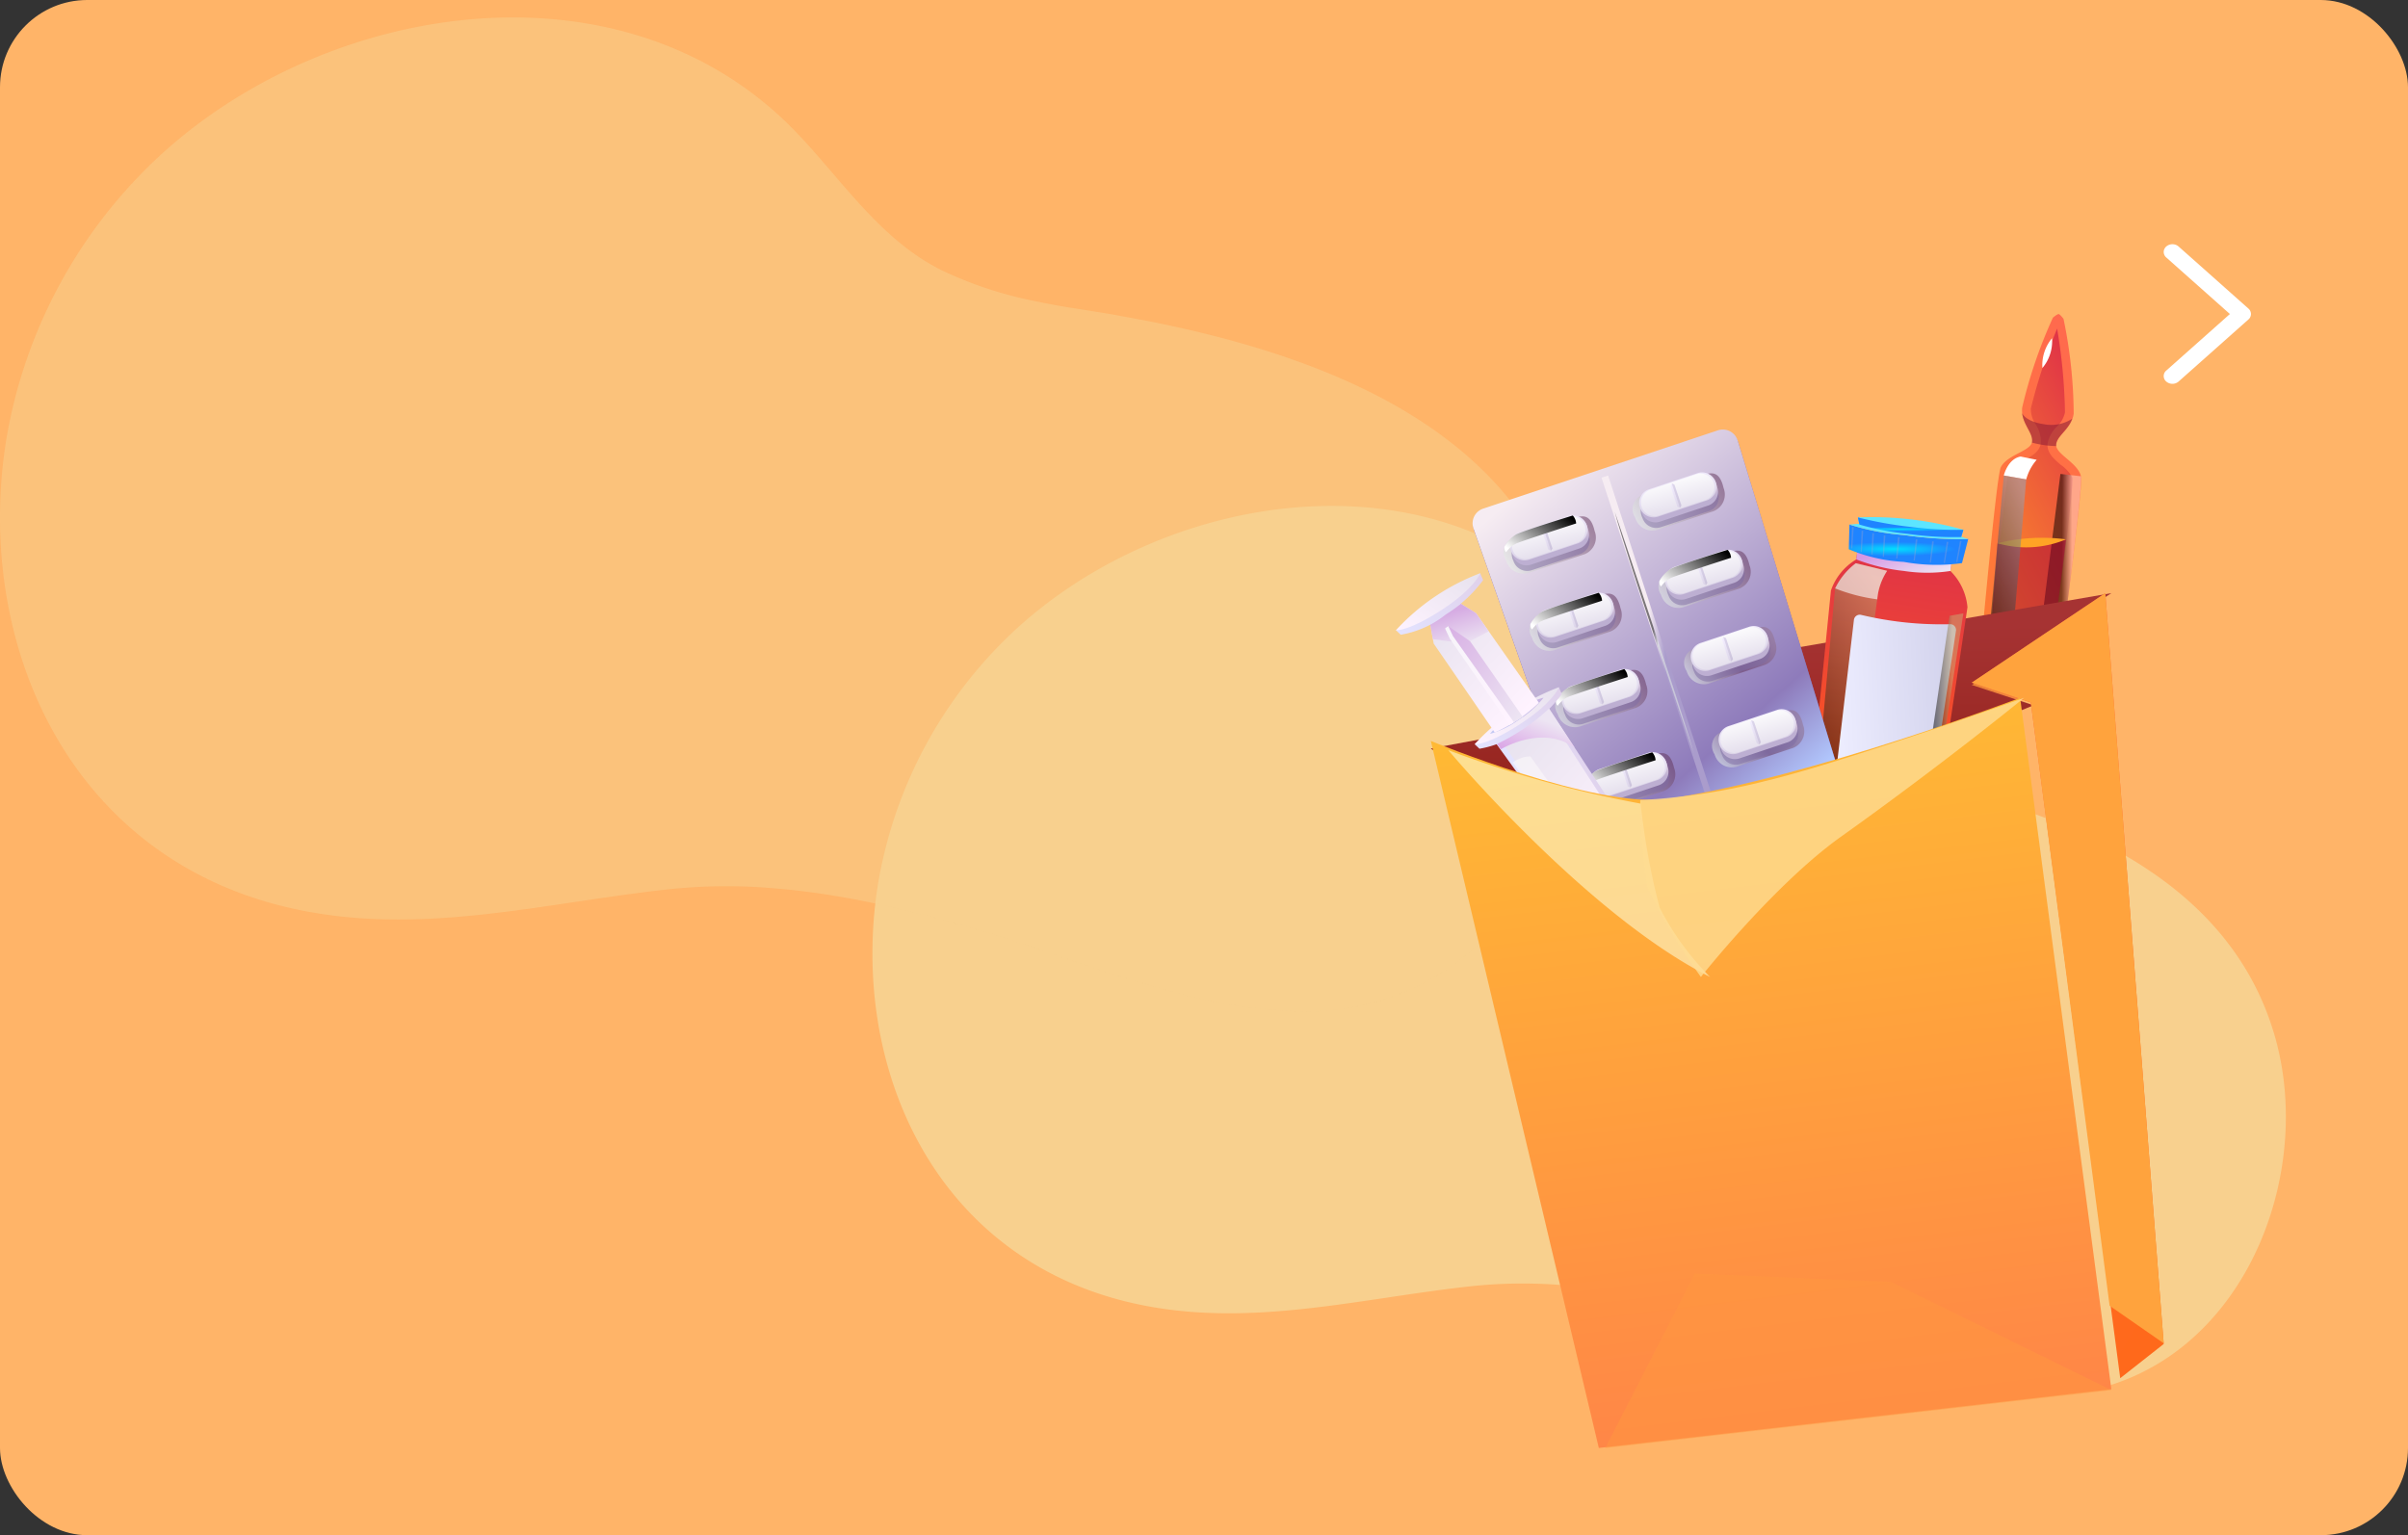 <svg xmlns="http://www.w3.org/2000/svg" xmlns:xlink="http://www.w3.org/1999/xlink" width="138" height="88" viewBox="0 0 138 88">
  <rect x="0" y="0" width="138" height="88" fill="#333333" stroke="none"/>
  <defs>
    <linearGradient id="linear-gradient" x1="0.375" y1="0.998" x2="0.777" gradientUnits="objectBoundingBox">
      <stop offset="0" stop-color="#ff6e27"/>
      <stop offset="0.998" stop-color="#ff5747"/>
    </linearGradient>
    <linearGradient id="linear-gradient-2" x1="0.357" y1="0.998" x2="0.814" gradientUnits="objectBoundingBox">
      <stop offset="0.005" stop-color="#ff9427"/>
      <stop offset="0.998" stop-color="#e03347"/>
    </linearGradient>
    <linearGradient id="linear-gradient-3" x1="0.248" y1="0.499" x2="0.781" y2="0.513" gradientUnits="objectBoundingBox">
      <stop offset="0.597"/>
      <stop offset="1" stop-color="#ffdbce"/>
    </linearGradient>
    <linearGradient id="linear-gradient-4" x1="0.262" y1="0.992" x2="0.773" y2="0.008" gradientUnits="objectBoundingBox">
      <stop offset="0"/>
      <stop offset="1" stop-color="#92acc4"/>
    </linearGradient>
    <linearGradient id="linear-gradient-5" x1="0.547" y1="0.938" x2="0.479" gradientUnits="objectBoundingBox">
      <stop offset="0" stop-color="#ff8647"/>
      <stop offset="1" stop-color="#e68434"/>
    </linearGradient>
    <linearGradient id="linear-gradient-6" x1="0.52" y1="0.943" x2="0.494" y2="0.15" gradientUnits="objectBoundingBox">
      <stop offset="0" stop-color="#93221b"/>
      <stop offset="0.998" stop-color="#a63333"/>
    </linearGradient>
    <linearGradient id="linear-gradient-7" x1="0.461" y1="0.997" x2="0.553" y2="0.009" gradientUnits="objectBoundingBox">
      <stop offset="0" stop-color="#ff5c1b"/>
      <stop offset="0.998" stop-color="#e03347"/>
    </linearGradient>
    <linearGradient id="linear-gradient-8" x1="0.001" y1="0.316" x2="0.992" y2="0.884" gradientUnits="objectBoundingBox">
      <stop offset="0.017" stop-color="#d697e3"/>
      <stop offset="1" stop-color="#ede5f3"/>
    </linearGradient>
    <radialGradient id="radial-gradient" cx="0.487" cy="0.559" r="0.386" gradientTransform="matrix(1.357, 0.056, -0.167, 0.456, -0.193, 0.326)" gradientUnits="objectBoundingBox">
      <stop offset="0" stop-color="#00e0ff"/>
      <stop offset="0.994" stop-color="#1f84ff"/>
    </radialGradient>
    <radialGradient id="radial-gradient-2" cx="0.494" cy="0.567" r="0.424" gradientTransform="matrix(1.387, 0.032, -0.171, 0.26, -0.204, 0.437)" xlink:href="#radial-gradient"/>
    <linearGradient id="linear-gradient-9" x1="0.258" y1="0.991" x2="0.654" y2="0.004" gradientUnits="objectBoundingBox">
      <stop offset="0"/>
      <stop offset="1" stop-color="#c7ac75"/>
    </linearGradient>
    <linearGradient id="linear-gradient-10" y1="0.528" x2="1.049" y2="0.462" gradientUnits="objectBoundingBox">
      <stop offset="0" stop-color="#ededff"/>
      <stop offset="0.983" stop-color="#d1d1eb"/>
    </linearGradient>
    <linearGradient id="linear-gradient-11" x1="0.284" y1="0.494" x2="0.716" y2="0.506" xlink:href="#linear-gradient-9"/>
    <radialGradient id="radial-gradient-3" cx="0.512" cy="0.504" r="0.391" gradientTransform="matrix(1.059, -0.413, 0.354, 1.235, 0.166, -0.304)" gradientUnits="objectBoundingBox">
      <stop offset="0" stop-color="#b3819d"/>
      <stop offset="1" stop-color="#785ca6"/>
    </radialGradient>
    <linearGradient id="linear-gradient-12" x1="0.822" y1="0.911" x2="0.211" y2="0.087" gradientUnits="objectBoundingBox">
      <stop offset="0" stop-color="#b2c9ff"/>
      <stop offset="0.212" stop-color="#8e7bbb"/>
      <stop offset="1" stop-color="#f6ecf2"/>
    </linearGradient>
    <linearGradient id="linear-gradient-13" x1="0.433" y1="0.507" x2="0.567" y2="0.494" gradientUnits="objectBoundingBox">
      <stop offset="0" stop-color="#f6ecf2"/>
      <stop offset="1" stop-color="#aa9ccc"/>
    </linearGradient>
    <linearGradient id="linear-gradient-14" x1="0.455" y1="0.504" x2="0.544" y2="0.496" gradientUnits="objectBoundingBox">
      <stop offset="0.357"/>
      <stop offset="1" stop-color="#e5efe5"/>
    </linearGradient>
    <linearGradient id="linear-gradient-15" x1="0.024" y1="0.77" x2="0.99" y2="0.254" gradientUnits="objectBoundingBox">
      <stop offset="0" stop-color="#e5efe5"/>
      <stop offset="1" stop-color="#603157"/>
    </linearGradient>
    <radialGradient id="radial-gradient-4" cx="0.507" cy="0.513" r="0.42" gradientTransform="matrix(1.231, -0.244, 0.412, 0.729, 0.002, -0.083)" gradientUnits="objectBoundingBox">
      <stop offset="0" stop-color="#ebd7e3"/>
      <stop offset="0.379" stop-color="#d8c6dc"/>
      <stop offset="0.983" stop-color="#bdafd2"/>
    </radialGradient>
    <linearGradient id="linear-gradient-16" x1="0.685" y1="0.901" x2="0.315" y2="0.098" gradientUnits="objectBoundingBox">
      <stop offset="0.017" stop-color="#d6cee3"/>
      <stop offset="1" stop-color="#f4efff"/>
    </linearGradient>
    <linearGradient id="linear-gradient-17" x1="0.685" y1="0.902" x2="0.315" y2="0.099" gradientUnits="objectBoundingBox">
      <stop offset="0.017" stop-color="#e2dceb"/>
      <stop offset="1" stop-color="#fff"/>
    </linearGradient>
    <linearGradient id="linear-gradient-18" x1="1.175" y1="0.889" x2="0" y2="0.111" xlink:href="#linear-gradient-16"/>
    <linearGradient id="linear-gradient-19" y1="0.822" x2="0.998" y2="0.159" gradientUnits="objectBoundingBox">
      <stop offset="0" stop-color="#fff"/>
      <stop offset="1"/>
    </linearGradient>
    <linearGradient id="linear-gradient-20" x1="0.024" y1="0.77" x2="0.99" y2="0.254" xlink:href="#linear-gradient-15"/>
    <radialGradient id="radial-gradient-5" cx="0.507" cy="0.513" r="0.42" gradientTransform="matrix(1.231, -0.244, 0.412, 0.729, 0.001, -0.082)" xlink:href="#radial-gradient-4"/>
    <linearGradient id="linear-gradient-21" x1="0.685" y1="0.901" x2="0.314" y2="0.098" xlink:href="#linear-gradient-16"/>
    <linearGradient id="linear-gradient-22" x1="0.685" y1="0.902" x2="0.315" y2="0.098" xlink:href="#linear-gradient-17"/>
    <linearGradient id="linear-gradient-23" x1="1.176" y1="0.89" x2="0" y2="0.112" xlink:href="#linear-gradient-16"/>
    <linearGradient id="linear-gradient-24" y1="0.822" x2="0.998" y2="0.16" xlink:href="#linear-gradient-19"/>
    <linearGradient id="linear-gradient-25" x1="0.024" y1="0.77" x2="0.99" y2="0.254" xlink:href="#linear-gradient-15"/>
    <radialGradient id="radial-gradient-6" cx="0.506" cy="0.513" r="0.42" gradientTransform="matrix(1.231, -0.244, 0.412, 0.729, 0.002, -0.082)" xlink:href="#radial-gradient-4"/>
    <linearGradient id="linear-gradient-26" x1="0.685" y1="0.901" x2="0.315" y2="0.098" xlink:href="#linear-gradient-16"/>
    <linearGradient id="linear-gradient-27" x1="0.685" y1="0.902" x2="0.315" y2="0.098" xlink:href="#linear-gradient-17"/>
    <linearGradient id="linear-gradient-28" x1="1.175" y1="0.89" x2="0" y2="0.112" xlink:href="#linear-gradient-16"/>
    <linearGradient id="linear-gradient-29" y1="0.822" x2="0.998" y2="0.16" xlink:href="#linear-gradient-19"/>
    <linearGradient id="linear-gradient-30" x1="0.024" y1="0.771" x2="0.99" y2="0.255" xlink:href="#linear-gradient-15"/>
    <radialGradient id="radial-gradient-7" cx="0.507" cy="0.513" r="0.42" gradientTransform="matrix(1.231, -0.244, 0.412, 0.729, 0.002, -0.082)" xlink:href="#radial-gradient-4"/>
    <linearGradient id="linear-gradient-31" x1="0.685" y1="0.902" x2="0.315" y2="0.098" xlink:href="#linear-gradient-16"/>
    <linearGradient id="linear-gradient-32" x1="0.685" y1="0.902" x2="0.315" y2="0.098" xlink:href="#linear-gradient-17"/>
    <linearGradient id="linear-gradient-33" x1="1.176" y1="0.89" x2="0" y2="0.112" xlink:href="#linear-gradient-16"/>
    <linearGradient id="linear-gradient-34" x1="0.024" y1="0.771" x2="0.991" y2="0.254" xlink:href="#linear-gradient-15"/>
    <radialGradient id="radial-gradient-8" cx="0.507" cy="0.513" r="0.42" gradientTransform="matrix(1.231, -0.244, 0.412, 0.729, 0.001, -0.082)" xlink:href="#radial-gradient-4"/>
    <linearGradient id="linear-gradient-35" x1="0.685" y1="0.902" x2="0.315" y2="0.098" xlink:href="#linear-gradient-16"/>
    <linearGradient id="linear-gradient-36" x1="0.685" y1="0.902" x2="0.315" y2="0.098" xlink:href="#linear-gradient-17"/>
    <linearGradient id="linear-gradient-37" x1="1.178" y1="0.89" x2="0" y2="0.112" xlink:href="#linear-gradient-16"/>
    <linearGradient id="linear-gradient-38" x1="0.024" y1="0.77" x2="0.991" y2="0.254" xlink:href="#linear-gradient-15"/>
    <radialGradient id="radial-gradient-9" cx="0.506" cy="0.513" r="0.419" gradientTransform="matrix(1.231, -0.244, 0.412, 0.729, 0.002, -0.082)" xlink:href="#radial-gradient-4"/>
    <linearGradient id="linear-gradient-39" x1="0.685" y1="0.901" x2="0.315" y2="0.097" xlink:href="#linear-gradient-16"/>
    <linearGradient id="linear-gradient-40" x1="0.685" y1="0.902" x2="0.314" y2="0.098" xlink:href="#linear-gradient-17"/>
    <linearGradient id="linear-gradient-41" x1="1.179" y1="0.891" x2="0" y2="0.112" xlink:href="#linear-gradient-16"/>
    <linearGradient id="linear-gradient-42" y1="0.821" x2="0.998" y2="0.159" xlink:href="#linear-gradient-19"/>
    <linearGradient id="linear-gradient-43" x1="0.024" y1="0.77" x2="0.99" y2="0.254" gradientUnits="objectBoundingBox">
      <stop offset="0" stop-color="#e5efe5"/>
      <stop offset="0.481" stop-color="#603157"/>
      <stop offset="0.976" stop-color="#91708a"/>
    </linearGradient>
    <radialGradient id="radial-gradient-10" cx="0.507" cy="0.513" r="0.42" gradientTransform="matrix(1.231, -0.244, 0.412, 0.729, 0.001, -0.083)" xlink:href="#radial-gradient-4"/>
    <linearGradient id="linear-gradient-44" x1="0.685" y1="0.901" x2="0.314" y2="0.097" xlink:href="#linear-gradient-16"/>
    <linearGradient id="linear-gradient-45" x1="0.685" y1="0.902" x2="0.315" y2="0.098" xlink:href="#linear-gradient-17"/>
    <linearGradient id="linear-gradient-46" x1="1.177" y1="0.891" x2="0" y2="0.112" xlink:href="#linear-gradient-16"/>
    <linearGradient id="linear-gradient-47" x1="0.024" y1="0.77" x2="0.991" y2="0.254" xlink:href="#linear-gradient-43"/>
    <radialGradient id="radial-gradient-11" cx="0.506" cy="0.513" r="0.419" xlink:href="#radial-gradient-4"/>
    <linearGradient id="linear-gradient-48" x1="0.685" y1="0.901" x2="0.315" y2="0.098" xlink:href="#linear-gradient-16"/>
    <linearGradient id="linear-gradient-49" x1="0.685" y1="0.902" x2="0.315" y2="0.099" xlink:href="#linear-gradient-17"/>
    <linearGradient id="linear-gradient-50" x1="1.178" y1="0.891" x2="0" y2="0.111" xlink:href="#linear-gradient-16"/>
    <linearGradient id="linear-gradient-51" y1="0.821" x2="0.998" y2="0.159" xlink:href="#linear-gradient-19"/>
    <linearGradient id="linear-gradient-52" x1="0.732" y1="1.001" x2="0.328" y2="0.009" gradientUnits="objectBoundingBox">
      <stop offset="0" stop-color="#ff691b"/>
      <stop offset="0.998" stop-color="#fe6a3b"/>
    </linearGradient>
    <linearGradient id="linear-gradient-53" x1="0.387" y1="0.579" x2="0.667" y2="0.419" gradientUnits="objectBoundingBox">
      <stop offset="0" stop-color="#e3e3ff"/>
      <stop offset="0.983" stop-color="#e0d1eb"/>
    </linearGradient>
    <linearGradient id="linear-gradient-54" x1="0.183" y1="0.984" x2="1.182" y2="0.259" xlink:href="#linear-gradient-53"/>
    <linearGradient id="linear-gradient-55" x1="0.886" y1="0.905" x2="0.158" y2="0.094" gradientUnits="objectBoundingBox">
      <stop offset="0" stop-color="#fff3ff"/>
      <stop offset="0.983" stop-color="#e7e2ee"/>
    </linearGradient>
    <radialGradient id="radial-gradient-12" cx="0.775" cy="0.225" r="0.417" gradientTransform="matrix(1.069, -0.605, 0.658, 0.723, -0.192, -0.172)" gradientUnits="objectBoundingBox">
      <stop offset="0" stop-color="#7c65e0"/>
      <stop offset="0.994" stop-color="#954cb8"/>
    </radialGradient>
    <linearGradient id="linear-gradient-56" x1="0.055" y1="1.034" x2="1.003" y2="0.073" xlink:href="#linear-gradient-53"/>
    <linearGradient id="linear-gradient-57" x1="0.019" y1="1.04" x2="1.001" y2="0.002" xlink:href="#linear-gradient-55"/>
    <linearGradient id="linear-gradient-58" x1="0.01" y1="1.02" x2="0.991" gradientUnits="objectBoundingBox">
      <stop offset="0" stop-color="#c2c9f3"/>
      <stop offset="0.983" stop-color="#c7b5e3"/>
    </linearGradient>
    <linearGradient id="linear-gradient-59" x1="0.818" y1="0.902" x2="0.089" y2="0.071" xlink:href="#linear-gradient-55"/>
    <linearGradient id="linear-gradient-60" x1="0.18" y1="1.352" x2="0.839" y2="0.452" xlink:href="#linear-gradient-8"/>
    <linearGradient id="linear-gradient-61" x1="1" y1="0.975" x2="0" y2="0.027" gradientUnits="objectBoundingBox">
      <stop offset="0" stop-color="#fff3ff"/>
      <stop offset="0.983" stop-color="#f6f4f9"/>
    </linearGradient>
    <linearGradient id="linear-gradient-62" x1="0.958" y1="0.973" x2="0.012" y2="0.032" gradientUnits="objectBoundingBox">
      <stop offset="0" stop-color="#ede5f3"/>
      <stop offset="0.988" stop-color="#d6ace3"/>
    </linearGradient>
    <linearGradient id="linear-gradient-63" x1="0.655" y1="1.103" x2="0.259" y2="0.257" xlink:href="#linear-gradient-62"/>
    <linearGradient id="linear-gradient-64" x1="0.055" y1="1.033" x2="1.003" y2="0.073" xlink:href="#linear-gradient-53"/>
    <linearGradient id="linear-gradient-65" x1="0.019" y1="1.039" x2="1.001" y2="0.001" xlink:href="#linear-gradient-55"/>
    <linearGradient id="linear-gradient-66" x1="0.553" y1="0.972" x2="0.448" y2="0.016" gradientUnits="objectBoundingBox">
      <stop offset="0" stop-color="#ff8647"/>
      <stop offset="1" stop-color="#ffb934"/>
    </linearGradient>
  </defs>
  <g id="Group_8851" data-name="Group 8851" transform="translate(-28 -192)">
    <rect id="Rectangle_17435" data-name="Rectangle 17435" width="138" height="88" rx="5" transform="translate(28 192)" fill="#ffb468"/>
    <path id="Path_5407" data-name="Path 5407" d="M.5,0A.533.533,0,0,1,.853.13l4,3.556a.41.41,0,0,1,0,.628l-4,3.556A.533.533,0,0,1,.5,8a.533.533,0,0,1-.354-.13.41.41,0,0,1,0-.628L3.793,4,.146.759A.421.421,0,0,1,0,.444.421.421,0,0,1,.146.13.533.533,0,0,1,.5,0Z" transform="translate(152 206)" fill="#fff"/>
    <path id="Vector" d="M53.125,14.56a20.163,20.163,0,0,1-4.806-1.582c-.315-.158-.614-.325-.909-.508-2.674-1.676-4.5-4.445-6.638-6.653C31.6-3.635,15.514-.644,7.095,8.173A25.606,25.606,0,0,0,.3,21.78c-1.59,10.211,3.108,21.088,14.242,23.828,6.711,1.651,13.179-.172,19.838-.887a28.24,28.24,0,0,1,5.4-.035c.805.064,1.611.163,2.411.281,1.342.2,2.674.468,3.99.779,1.12.261,2.23.557,3.324.867.2.054.4.113.6.172,3,.892,6.143,2.1,9.323,3,.1.03.206.059.31.084A27.562,27.562,0,0,0,66.82,51c10.882.059,16.147-11.853,13.509-20.738-2.622-8.827-11.646-12.587-20.323-14.455-.49-.1-.976-.207-1.461-.3s-.95-.177-1.42-.261c-.3-.054-.594-.1-.893-.148-.325-.054-.65-.108-.97-.158l-.387-.059Q53.992,14.745,53.125,14.56Z" transform="translate(78 221)" fill="#f8d08e"/>
    <g id="Mask_Group" data-name="Mask Group">
      <path id="Vector-2" data-name="Vector" d="M59.355,16.268a22.528,22.528,0,0,1-5.37-1.768c-.352-.176-.686-.363-1.015-.567-2.988-1.872-5.029-4.967-7.417-7.433C35.3-4.061,17.333-.719,7.927,9.132a28.609,28.609,0,0,0-7.59,15.2C-1.44,35.743,3.809,47.9,16.249,50.957c7.5,1.845,14.724-.193,22.164-.991a31.552,31.552,0,0,1,6.033-.039c.9.072,1.8.182,2.693.314,1.5.226,2.988.523,4.458.87,1.252.292,2.492.622,3.714.969.225.061.444.127.669.193,3.351,1,6.863,2.351,10.416,3.353.115.033.231.066.346.094a30.8,30.8,0,0,0,7.913,1.261c12.158.066,18.041-13.243,15.094-23.17-2.93-9.862-13.011-14.063-22.707-16.15-.548-.116-1.09-.231-1.632-.33s-1.061-.2-1.586-.292c-.335-.061-.663-.116-1-.165-.363-.061-.727-.121-1.084-.176l-.433-.066Q60.324,16.474,59.355,16.268Z" transform="translate(28 193)" fill="#f8d08e" opacity="0.5" style="mix-blend-mode: multiply;isolation: isolate"/>
    </g>
    <g id="Group_8539" data-name="Group 8539" transform="translate(11)">
      <g id="Group">
        <path id="Vector-3" data-name="Vector" d="M4.511,20.587a3.691,3.691,0,0,1-2.322.343A3.926,3.926,0,0,1,0,20.084S.955,9.332,1.222,8.788c.35-.71,1.646-.914,1.786-1.419a.343.343,0,0,0,.012-.053c.053-.473-.492-.946-.572-1.632a.009.009,0,0,1,0-.006,1.575,1.575,0,0,1,0-.313A27.191,27.191,0,0,1,4.209.21C4.455,0,4.541,0,4.541,0s.083.021.276.278A27.2,27.2,0,0,1,5.4,5.7a1.4,1.4,0,0,1-.074.31C5.093,6.659,4.455,7,4.4,7.472a.359.359,0,0,0,0,.1c.086.509,1.246.988,1.421,1.736C5.965,9.891,4.511,20.587,4.511,20.587Z" transform="translate(130.441 210)" opacity="0.8" fill="url(#linear-gradient)"/>
        <path id="Vector-4" data-name="Vector" d="M1.717,19.593A3.832,3.832,0,0,1,0,19.017C.356,15.025.961,8.8,1.157,8.156a2.068,2.068,0,0,1,.8-.577c.48-.251.976-.512,1.035-1.044a1.812,1.812,0,0,0-.3-1.044,1.579,1.579,0,0,1-.276-.914A31.714,31.714,0,0,1,3.921,0a31.832,31.832,0,0,1,.451,4.8,1.588,1.588,0,0,1-.472.828,1.8,1.8,0,0,0-.525.952c-.059.532.365.9.777,1.245a2.053,2.053,0,0,1,.655.739c.047.668-.744,6.884-1.281,10.855A3.8,3.8,0,0,1,1.717,19.593Z" transform="translate(130.97 210.837)" fill="url(#linear-gradient-2)"/>
        <path id="Vector-5" data-name="Vector" d="M0,1.709A2.415,2.415,0,0,1,.552,0,2.384,2.384,0,0,1,0,1.709Z" transform="translate(134.048 211.387)" fill="#fff"/>
        <path id="Vector-6" data-name="Vector" d="M1.952,1.786a.359.359,0,0,0,0,.1,5.671,5.671,0,0,1-1.394-.2.343.343,0,0,0,.012-.053C.626,1.159.08.686,0,0,.024.053.24.482,1.231.63a2.215,2.215,0,0,0,1.64-.31C2.643.973,2,1.313,1.952,1.786Z" transform="translate(132.885 215.683)" fill="#811734" opacity="0.5"/>
        <path id="Vector-7" data-name="Vector" d="M2.672.133,1.489,0,0,11.784a3.91,3.91,0,0,0,1.358-.367S2.746,1.286,2.672.133Z" transform="translate(133.591 219.167)" opacity="0.5" fill="url(#linear-gradient-3)"/>
        <path id="Vector-8" data-name="Vector" d="M.507.225A9.22,9.22,0,0,0,4.434,0L3.521,7.336A4.106,4.106,0,0,1,0,6.937Z" transform="translate(130.97 222.916)" fill="#a70034" opacity="0.5"/>
        <path id="Vector-9" data-name="Vector" d="M3.927.09A10.478,10.478,0,0,0,0,.314,5.913,5.913,0,0,0,3.927.09Z" transform="translate(131.476 222.827)" fill="#ffa425"/>
        <path id="Vector-10" data-name="Vector" d="M0,1.085S.231.124.967,0l.919.186a2.814,2.814,0,0,0-.6,1.124Z" transform="translate(131.835 218.17)" fill="#fff"/>
        <path id="Vector-11" data-name="Vector" d="M2.227.228,1.364,10.32,0,10.169.94,0Z" transform="translate(130.895 219.256)" opacity="0.5" fill="url(#linear-gradient-4)"/>
      </g>
      <path id="Vector-12" data-name="Vector" d="M0,0,.373,2,3,.985Z" transform="translate(130 231)" fill="url(#linear-gradient-5)"/>
      <path id="Vector-13" data-name="Vector" d="M0,8.906,7.162,7.573,6.1,5.7,39,0,31.014,5.266l3.531,1.162s-14.291,5.988-21.4,6.527S0,8.906,0,8.906Z" transform="translate(99 226)" fill="url(#linear-gradient-6)"/>
      <g id="Group-2" data-name="Group">
        <path id="Vector-14" data-name="Vector" d="M7.946,1.351,8.032.662,5.336.331,2.64,0,2.554.689A3.348,3.348,0,0,0,1.1,2.469l-1.1,11a7.489,7.489,0,0,0,3.524,1.1c2.729.334,3.764-.2,3.764-.2L8.925,3.43A3.328,3.328,0,0,0,7.946,1.351Z" transform="translate(120.829 223.378)" fill="url(#linear-gradient-7)"/>
        <path id="Vector-15" data-name="Vector" d="M0,.411a10.737,10.737,0,0,0,2.735.662,8.768,8.768,0,0,0,2.658,0L5.44.692.05,0Z" transform="translate(123.383 223.656)" fill="url(#linear-gradient-8)"/>
        <g id="Group-3" data-name="Group">
          <path id="Vector-16" data-name="Vector" d="M.039,0,0,1.416a9.31,9.31,0,0,0,3.15.724,10.562,10.562,0,0,0,3.337.071L6.845.834A22.7,22.7,0,0,1,3.2.606,14.44,14.44,0,0,1,.039,0Z" transform="translate(122.952 222.068)" fill="url(#radial-gradient)"/>
          <path id="Vector-17" data-name="Vector" d="M0,.066A16.454,16.454,0,0,1,6.807.9,22.37,22.37,0,0,1,3.165.672,13.858,13.858,0,0,1,0,.066Z" transform="translate(122.991 222.002)" fill="#5ce5ff"/>
          <path id="Vector-18" data-name="Vector" d="M.074.382,0,.018A19.5,19.5,0,0,1,6.048.725L5.9,1.207s-1.089-.053-3.064-.3A14.063,14.063,0,0,1,.074.382Z" transform="translate(123.474 221.641)" fill="#5ce5ff"/>
          <path id="Vector-19" data-name="Vector" d="M0,0A22.257,22.257,0,0,0,2.957.535,20.733,20.733,0,0,0,6.048.71l-.125.414a18.419,18.419,0,0,1-3.1-.189A15.731,15.731,0,0,1,.083.408Z" transform="translate(123.474 221.66)" fill="url(#radial-gradient-2)"/>
          <path id="Vector-20" data-name="Vector" d="M0,1.224.056,0,.148.012.068,1.233Z" transform="translate(123.086 222.204)" fill="#afa4c6" opacity="0.3"/>
          <path id="Vector-21" data-name="Vector" d="M0,1.224.056,0,.148.012.065,1.233Z" transform="translate(123.632 222.417)" fill="#afa4c6" opacity="0.3"/>
          <path id="Vector-22" data-name="Vector" d="M0,1.221.056,0,.148.009.065,1.23Z" transform="translate(124.248 222.562)" fill="#afa4c6" opacity="0.3"/>
          <path id="Vector-23" data-name="Vector" d="M0,1.224.056,0,.148.012.065,1.233Z" transform="translate(124.901 222.686)" fill="#afa4c6" opacity="0.3"/>
          <path id="Vector-24" data-name="Vector" d="M0,1.209.172,0,.264.012l-.2,1.206Z" transform="translate(128.395 223.055)" fill="#afa4c6" opacity="0.3"/>
          <path id="Vector-25" data-name="Vector" d="M0,1.218.1,0,.2.012.068,1.227Z" transform="translate(125.669 222.786)" fill="#afa4c6" opacity="0.3"/>
          <path id="Vector-26" data-name="Vector" d="M0,1.215.125,0,.217.012.068,1.224Z" transform="translate(126.669 222.91)" fill="#afa4c6" opacity="0.3"/>
          <path id="Vector-27" data-name="Vector" d="M0,1.2.217,0,.308.012l-.24,1.2Z" transform="translate(129.107 223.008)" fill="#afa4c6" opacity="0.3"/>
          <path id="Vector-28" data-name="Vector" d="M0,1.215.136,0,.231.012.068,1.221Z" transform="translate(127.594 223.026)" fill="#afa4c6" opacity="0.3"/>
        </g>
        <path id="Vector-29" data-name="Vector" d="M2.2,0A3.7,3.7,0,0,0,1.011,1.446L0,12.458a4.823,4.823,0,0,0,1.955.52L3.467,1.748A3.953,3.953,0,0,1,3.992.438S2.919.177,2.2,0Z" transform="translate(121.158 224.283)" opacity="0.5" fill="url(#linear-gradient-9)"/>
        <path id="Vector-30" data-name="Vector" d="M0,1.443a10.049,10.049,0,0,0,2.417.627A3.405,3.405,0,0,1,2.981.435L1.186,0A4.045,4.045,0,0,0,0,1.443Z" transform="translate(122.169 224.285)" fill="#fbf9fa" opacity="0.6"/>
        <path id="Vector-31" data-name="Vector" d="M1.452.008a19.788,19.788,0,0,0,5.09.535.332.332,0,0,1,.35.381l-1.317,8.8a.333.333,0,0,1-.279.281,11.738,11.738,0,0,1-5.06-.482A.338.338,0,0,1,0,9.172L1.043.3A.336.336,0,0,1,1.452.008Z" transform="translate(122.203 227.237)" fill="url(#linear-gradient-10)"/>
        <path id="Vector-32" data-name="Vector" d="M0,10.6,1.536.142,2.328,0,.709,10.459Z" transform="translate(127.191 227.157)" opacity="0.5" fill="url(#linear-gradient-11)"/>
      </g>
      <g id="Group-4" data-name="Group">
        <path id="Vector-33" data-name="Vector" d="M6.367,23.611.05,5.665A.887.887,0,0,1,.608,4.529L14.055.046a.89.89,0,0,1,1.133.583l5.591,18.322a.889.889,0,0,1-.575,1.1L7.48,24.161A.888.888,0,0,1,6.367,23.611Z" transform="translate(101.437 216.752)" fill="url(#radial-gradient-3)"/>
        <path id="Vector-34" data-name="Vector" d="M6.367,23.614.05,5.668A.887.887,0,0,1,.608,4.532L14.058.046a.89.89,0,0,1,1.133.583l5.591,18.325a.889.889,0,0,1-.575,1.1L7.483,24.164A.892.892,0,0,1,6.367,23.614Z" transform="translate(101.393 216.622)" fill="url(#linear-gradient-12)"/>
        <path id="Vector-35" data-name="Vector" d="M6.068,18.662,0,.124.38,0,6.4,18.55Z" transform="translate(108.78 219.256)" fill="url(#linear-gradient-13)"/>
        <path id="Vector-36" data-name="Vector" d="M4.532,13.827S.709,2.685,0,0C0,0,3.755,11.071,4.532,13.827Z" transform="translate(109.539 221.337)" opacity="0.5" fill="url(#linear-gradient-14)"/>
        <g id="Group-5" data-name="Group">
          <path id="Vector-37" data-name="Vector" d="M.712,1.2,3.945.126c.507-.169,1.017-.34,1.261.716A1.024,1.024,0,0,1,4.63,2.169L1.4,3.246A1.029,1.029,0,0,1,.137,2.53.859.859,0,0,1,.712,1.2Z" transform="translate(103.181 221.599)" opacity="0.5" fill="url(#linear-gradient-15)"/>
          <path id="Vector-38" data-name="Vector" d="M.623,1.033,3.381.113c.433-.145.869-.29,1.047.52a.824.824,0,0,1-.522,1.044L1.148,2.6A.828.828,0,0,1,.1,2.076C-.187,1.482.19,1.177.623,1.033Z" transform="translate(103.637 222.085)" fill="#7e6da5" opacity="0.5"/>
          <path id="Vector-39" data-name="Vector" d="M.623,1.033,3.381.113c.433-.145.869-.29,1.047.52a.824.824,0,0,1-.522,1.044L1.148,2.6A.828.828,0,0,1,.1,2.076C-.187,1.482.19,1.177.623,1.033Z" transform="translate(103.596 221.766)" fill="url(#radial-gradient-4)"/>
          <path id="Vector-40" data-name="Vector" d="M.564.963,3.322.043a.825.825,0,1,1,.525,1.564l-2.758.92A.825.825,0,1,1,.564.963Z" transform="translate(103.557 221.549)" fill="url(#linear-gradient-16)"/>
          <path id="Vector-41" data-name="Vector" d="M.536.916,3.158.04a.783.783,0,1,1,.5,1.484L1.034,2.4A.783.783,0,1,1,.536.916Z" transform="translate(103.668 221.61)" fill="url(#linear-gradient-17)"/>
          <path id="Vector-42" data-name="Vector" d="M.074,0,0,.163.394,1.334.543,1.4l.086-.133-.4-1.2Z" transform="translate(105.34 222.174)" fill="url(#linear-gradient-18)"/>
          <path id="Vector-43" data-name="Vector" d="M0,0,.469,1.4l.086-.133-.4-1.2Z" transform="translate(105.414 222.174)" fill="#afa4c6" opacity="0.3"/>
        </g>
        <path id="Vector-44" data-name="Vector" d="M.1,2.1a1.482,1.482,0,0,1,.59-.5C1.06,1.437,4.109.455,4.109.455A.731.731,0,0,0,3.916,0S1.09.866.672,1.082A1.834,1.834,0,0,0,0,1.8S-.019,2.011.1,2.1Z" transform="translate(103.218 221.55)" fill="url(#linear-gradient-19)"/>
        <g id="Group-6" data-name="Group">
          <path id="Vector-45" data-name="Vector" d="M.712,1.2,3.945.126c.507-.169,1.017-.34,1.261.716A1.024,1.024,0,0,1,4.63,2.169L1.4,3.246A1.029,1.029,0,0,1,.137,2.53.86.86,0,0,1,.712,1.2Z" transform="translate(104.666 226.028)" opacity="0.5" fill="url(#linear-gradient-20)"/>
          <path id="Vector-46" data-name="Vector" d="M.624,1.033,3.382.113c.433-.145.869-.29,1.047.52a.824.824,0,0,1-.522,1.044L1.149,2.6A.828.828,0,0,1,.1,2.076C-.189,1.482.191,1.177.624,1.033Z" transform="translate(105.125 226.515)" fill="#7e6da5" opacity="0.5"/>
          <path id="Vector-47" data-name="Vector" d="M.623,1.033,3.381.113c.433-.145.869-.29,1.047.52a.824.824,0,0,1-.522,1.044L1.148,2.6A.828.828,0,0,1,.1,2.076C-.187,1.482.19,1.177.623,1.033Z" transform="translate(105.082 226.198)" fill="url(#radial-gradient-5)"/>
          <path id="Vector-48" data-name="Vector" d="M.565.963,3.323.043a.825.825,0,1,1,.525,1.564l-2.758.92A.825.825,0,1,1,.565.963Z" transform="translate(105.044 225.978)" fill="url(#linear-gradient-21)"/>
          <path id="Vector-49" data-name="Vector" d="M.535.916,3.157.04a.783.783,0,1,1,.5,1.484L1.034,2.4A.783.783,0,1,1,.535.916Z" transform="translate(105.154 226.043)" fill="url(#linear-gradient-22)"/>
          <path id="Vector-50" data-name="Vector" d="M.077,0,0,.163.394,1.337.543,1.4l.086-.133L.225.071Z" transform="translate(106.826 226.604)" fill="url(#linear-gradient-23)"/>
          <path id="Vector-51" data-name="Vector" d="M0,0,.466,1.4l.086-.133L.148.071Z" transform="translate(106.903 226.604)" fill="#afa4c6" opacity="0.3"/>
        </g>
        <path id="Vector-52" data-name="Vector" d="M.1,2.1a1.482,1.482,0,0,1,.59-.5C1.06,1.437,4.109.455,4.109.455A.731.731,0,0,0,3.916,0S1.09.866.672,1.082A1.834,1.834,0,0,0,0,1.8S-.019,2.014.1,2.1Z" transform="translate(104.704 225.98)" fill="url(#linear-gradient-24)"/>
        <g id="Group-7" data-name="Group">
          <path id="Vector-53" data-name="Vector" d="M.712,1.2,3.945.126c.507-.169,1.017-.34,1.261.716A1.024,1.024,0,0,1,4.63,2.169L1.4,3.246A1.029,1.029,0,0,1,.137,2.53.86.86,0,0,1,.712,1.2Z" transform="translate(106.134 230.402)" opacity="0.5" fill="url(#linear-gradient-25)"/>
          <path id="Vector-54" data-name="Vector" d="M.623,1.033,3.381.113c.433-.145.869-.29,1.047.52a.824.824,0,0,1-.522,1.044L1.148,2.6A.828.828,0,0,1,.1,2.076C-.187,1.482.19,1.177.623,1.033Z" transform="translate(106.591 230.888)" fill="#7e6da5" opacity="0.5"/>
          <path id="Vector-55" data-name="Vector" d="M.623,1.033,3.381.113c.433-.145.869-.29,1.047.52a.824.824,0,0,1-.522,1.044L1.148,2.6A.828.828,0,0,1,.1,2.076C-.187,1.482.19,1.177.623,1.033Z" transform="translate(106.55 230.572)" fill="url(#radial-gradient-6)"/>
          <path id="Vector-56" data-name="Vector" d="M.564.963,3.322.043a.825.825,0,1,1,.525,1.564l-2.758.92A.825.825,0,1,1,.564.963Z" transform="translate(106.511 230.352)" fill="url(#linear-gradient-26)"/>
          <path id="Vector-57" data-name="Vector" d="M.537.916,3.159.04a.783.783,0,1,1,.5,1.484L1.035,2.4A.783.783,0,1,1,.537.916Z" transform="translate(106.621 230.417)" fill="url(#linear-gradient-27)"/>
          <path id="Vector-58" data-name="Vector" d="M.074,0,0,.163.394,1.337.543,1.4l.086-.133L.225.071Z" transform="translate(108.294 230.977)" fill="url(#linear-gradient-28)"/>
          <path id="Vector-59" data-name="Vector" d="M0,0,.469,1.4l.086-.133L.151.071Z" transform="translate(108.368 230.977)" fill="#afa4c6" opacity="0.3"/>
        </g>
        <path id="Vector-60" data-name="Vector" d="M.1,2.1a1.482,1.482,0,0,1,.59-.5C1.06,1.437,4.109.455,4.109.455A.731.731,0,0,0,3.916,0S1.09.866.672,1.082A1.834,1.834,0,0,0,0,1.8S-.019,2.014.1,2.1Z" transform="translate(106.172 230.353)" fill="url(#linear-gradient-29)"/>
        <g id="Group-8" data-name="Group">
          <path id="Vector-61" data-name="Vector" d="M.712,1.2,3.945.126c.507-.169,1.017-.34,1.261.716A1.024,1.024,0,0,1,4.63,2.169L1.4,3.246A1.029,1.029,0,0,1,.137,2.53.86.86,0,0,1,.712,1.2Z" transform="translate(107.733 235.169)" opacity="0.5" fill="url(#linear-gradient-30)"/>
          <path id="Vector-62" data-name="Vector" d="M.622,1.033,3.381.113c.433-.145.869-.29,1.047.52a.824.824,0,0,1-.522,1.044L1.147,2.6A.828.828,0,0,1,.1,2.076C-.187,1.479.192,1.174.622,1.033Z" transform="translate(108.191 235.658)" fill="#7e6da5" opacity="0.5"/>
          <path id="Vector-63" data-name="Vector" d="M.623,1.033,3.381.113c.433-.145.869-.29,1.047.52a.824.824,0,0,1-.522,1.044L1.148,2.6A.828.828,0,0,1,.1,2.076C-.187,1.482.19,1.177.623,1.033Z" transform="translate(108.149 235.339)" fill="url(#radial-gradient-7)"/>
          <path id="Vector-64" data-name="Vector" d="M.564.963,3.322.043a.825.825,0,1,1,.525,1.564l-2.758.92A.825.825,0,1,1,.564.963Z" transform="translate(108.11 235.119)" fill="url(#linear-gradient-31)"/>
          <path id="Vector-65" data-name="Vector" d="M.536.916,3.158.04a.783.783,0,1,1,.5,1.484L1.034,2.4A.783.783,0,1,1,.536.916Z" transform="translate(108.221 235.183)" fill="url(#linear-gradient-32)"/>
          <path id="Vector-66" data-name="Vector" d="M.074,0,0,.163.394,1.337.543,1.4l.086-.13-.4-1.2Z" transform="translate(109.893 235.744)" fill="url(#linear-gradient-33)"/>
          <path id="Vector-67" data-name="Vector" d="M0,0,.469,1.4l.086-.13-.4-1.2Z" transform="translate(109.966 235.744)" fill="#afa4c6" opacity="0.3"/>
        </g>
        <g id="Group-9" data-name="Group">
          <path id="Vector-68" data-name="Vector" d="M.712,1.2,3.945.126c.507-.169,1.017-.34,1.261.716A1.024,1.024,0,0,1,4.63,2.169L1.4,3.246A1.029,1.029,0,0,1,.137,2.53.86.86,0,0,1,.712,1.2Z" transform="translate(110.571 219.133)" opacity="0.5" fill="url(#linear-gradient-34)"/>
          <path id="Vector-69" data-name="Vector" d="M.624,1.033,3.382.113c.433-.145.869-.29,1.047.52a.824.824,0,0,1-.522,1.044L1.149,2.6A.828.828,0,0,1,.1,2.076C-.189,1.482.191,1.177.624,1.033Z" transform="translate(111.03 219.619)" fill="#7e6da5" opacity="0.5"/>
          <path id="Vector-70" data-name="Vector" d="M.622,1.033,3.381.113c.433-.145.869-.29,1.047.52a.824.824,0,0,1-.522,1.044L1.147,2.6A.828.828,0,0,1,.1,2.076C-.187,1.482.192,1.177.622,1.033Z" transform="translate(110.987 219.302)" fill="url(#radial-gradient-8)"/>
          <path id="Vector-71" data-name="Vector" d="M.565.963,3.323.043a.825.825,0,1,1,.525,1.564l-2.758.92A.825.825,0,1,1,.565.963Z" transform="translate(110.949 219.083)" fill="url(#linear-gradient-35)"/>
          <path id="Vector-72" data-name="Vector" d="M.535.916,3.157.04a.783.783,0,1,1,.5,1.484L1.034,2.4A.783.783,0,1,1,.535.916Z" transform="translate(111.06 219.147)" fill="url(#linear-gradient-36)"/>
          <path id="Vector-73" data-name="Vector" d="M.074,0,0,.163.392,1.337.543,1.4l.083-.133L.225.071Z" transform="translate(112.734 219.708)" fill="url(#linear-gradient-37)"/>
          <path id="Vector-74" data-name="Vector" d="M0,0,.469,1.4l.083-.133L.151.071Z" transform="translate(112.808 219.708)" fill="#afa4c6" opacity="0.3"/>
        </g>
        <g id="Group-10" data-name="Group">
          <path id="Vector-75" data-name="Vector" d="M.712,1.2,3.945.126c.507-.169,1.017-.34,1.261.716A1.024,1.024,0,0,1,4.63,2.169L1.4,3.246A1.029,1.029,0,0,1,.137,2.53.859.859,0,0,1,.712,1.2Z" transform="translate(112.057 223.565)" opacity="0.5" fill="url(#linear-gradient-38)"/>
          <path id="Vector-76" data-name="Vector" d="M.623,1.033,3.381.113c.433-.145.869-.29,1.047.52a.824.824,0,0,1-.522,1.044L1.148,2.6A.828.828,0,0,1,.1,2.076C-.187,1.482.19,1.177.623,1.033Z" transform="translate(112.517 224.051)" fill="#7e6da5" opacity="0.5"/>
          <path id="Vector-77" data-name="Vector" d="M.624,1.033,3.382.113c.433-.145.869-.29,1.047.52a.824.824,0,0,1-.522,1.044L1.149,2.6A.828.828,0,0,1,.1,2.076C-.189,1.482.191,1.177.624,1.033Z" transform="translate(112.474 223.732)" fill="url(#radial-gradient-9)"/>
          <path id="Vector-78" data-name="Vector" d="M.565.963,3.323.043a.825.825,0,1,1,.525,1.564l-2.758.92A.825.825,0,1,1,.565.963Z" transform="translate(112.436 223.515)" fill="url(#linear-gradient-39)"/>
          <path id="Vector-79" data-name="Vector" d="M.537.916,3.159.04a.783.783,0,1,1,.5,1.484L1.035,2.4A.783.783,0,1,1,.537.916Z" transform="translate(112.547 223.577)" fill="url(#linear-gradient-40)"/>
          <path id="Vector-80" data-name="Vector" d="M.074,0,0,.166.392,1.337.543,1.4l.083-.13-.4-1.2Z" transform="translate(114.22 224.138)" fill="url(#linear-gradient-41)"/>
          <path id="Vector-81" data-name="Vector" d="M0,0,.469,1.4l.083-.13-.4-1.2Z" transform="translate(114.294 224.138)" fill="#afa4c6" opacity="0.3"/>
        </g>
        <path id="Vector-82" data-name="Vector" d="M.1,2.1a1.482,1.482,0,0,1,.59-.5C1.06,1.437,4.109.455,4.109.455A.731.731,0,0,0,3.916,0S1.09.866.672,1.082A1.834,1.834,0,0,0,0,1.8S-.019,2.011.1,2.1Z" transform="translate(112.095 223.517)" fill="url(#linear-gradient-42)"/>
        <g id="Group-11" data-name="Group">
          <path id="Vector-83" data-name="Vector" d="M.712,1.2,3.945.126c.507-.169,1.017-.34,1.261.716A1.024,1.024,0,0,1,4.63,2.169L1.4,3.246A1.029,1.029,0,0,1,.137,2.53.859.859,0,0,1,.712,1.2Z" transform="translate(113.525 227.939)" opacity="0.5" fill="url(#linear-gradient-43)"/>
          <path id="Vector-84" data-name="Vector" d="M.624,1.033,3.382.113c.433-.145.869-.29,1.047.52a.824.824,0,0,1-.522,1.044L1.149,2.6A.828.828,0,0,1,.1,2.076C-.189,1.482.191,1.177.624,1.033Z" transform="translate(113.985 228.425)" fill="#7e6da5" opacity="0.5"/>
          <path id="Vector-85" data-name="Vector" d="M.623,1.033,3.381.113c.433-.145.869-.29,1.047.52a.824.824,0,0,1-.522,1.044L1.148,2.6A.828.828,0,0,1,.1,2.076C-.187,1.482.19,1.177.623,1.033Z" transform="translate(113.941 228.106)" fill="url(#radial-gradient-10)"/>
          <path id="Vector-86" data-name="Vector" d="M.565.963,3.323.043a.825.825,0,1,1,.525,1.564l-2.758.92A.825.825,0,1,1,.565.963Z" transform="translate(113.904 227.889)" fill="url(#linear-gradient-44)"/>
          <path id="Vector-87" data-name="Vector" d="M.535.916,3.157.04a.783.783,0,1,1,.5,1.484L1.034,2.4A.783.783,0,1,1,.535.916Z" transform="translate(114.014 227.95)" fill="url(#linear-gradient-45)"/>
          <path id="Vector-88" data-name="Vector" d="M.077,0,0,.166.394,1.337.543,1.4l.086-.13-.4-1.2Z" transform="translate(115.685 228.511)" fill="url(#linear-gradient-46)"/>
          <path id="Vector-89" data-name="Vector" d="M0,0,.466,1.4l.086-.13-.4-1.2Z" transform="translate(115.762 228.511)" fill="#afa4c6" opacity="0.3"/>
        </g>
        <g id="Group-12" data-name="Group">
          <path id="Vector-90" data-name="Vector" d="M.712,1.2,3.945.126c.507-.169,1.017-.34,1.261.716A1.024,1.024,0,0,1,4.63,2.169L1.4,3.246A1.029,1.029,0,0,1,.137,2.53.859.859,0,0,1,.712,1.2Z" transform="translate(115.124 232.705)" opacity="0.5" fill="url(#linear-gradient-47)"/>
          <path id="Vector-91" data-name="Vector" d="M.623,1.033,3.381.113c.433-.145.869-.29,1.047.52a.824.824,0,0,1-.522,1.044L1.148,2.6A.828.828,0,0,1,.1,2.076C-.187,1.482.19,1.177.623,1.033Z" transform="translate(115.584 233.192)" fill="#7e6da5" opacity="0.5"/>
          <path id="Vector-92" data-name="Vector" d="M.624,1.033,3.382.113c.433-.145.869-.29,1.047.52a.824.824,0,0,1-.522,1.044L1.149,2.6A.828.828,0,0,1,.1,2.076C-.189,1.482.191,1.177.624,1.033Z" transform="translate(115.541 232.872)" fill="url(#radial-gradient-11)"/>
          <path id="Vector-93" data-name="Vector" d="M.565.963,3.323.043a.825.825,0,1,1,.525,1.564l-2.758.92A.825.825,0,1,1,.565.963Z" transform="translate(115.503 232.655)" fill="url(#linear-gradient-48)"/>
          <path id="Vector-94" data-name="Vector" d="M.535.916,3.157.04a.783.783,0,1,1,.5,1.484L1.034,2.4A.783.783,0,1,1,.535.916Z" transform="translate(115.613 232.717)" fill="url(#linear-gradient-49)"/>
          <path id="Vector-95" data-name="Vector" d="M.074,0,0,.163.392,1.334.543,1.4l.083-.13-.4-1.2Z" transform="translate(117.287 233.281)" fill="url(#linear-gradient-50)"/>
          <path id="Vector-96" data-name="Vector" d="M0,0,.469,1.4l.083-.13-.4-1.2Z" transform="translate(117.361 233.281)" fill="#afa4c6" opacity="0.3"/>
        </g>
        <path id="Vector-97" data-name="Vector" d="M.1,2.1a1.482,1.482,0,0,1,.59-.5C1.06,1.437,4.109.455,4.109.455A.731.731,0,0,0,3.916,0S1.09.866.672,1.082A1.834,1.834,0,0,0,0,1.8S-.019,2.011.1,2.1Z" transform="translate(107.771 235.123)" fill="url(#linear-gradient-51)"/>
      </g>
      <path id="Vector-98" data-name="Vector" d="M3.383,6.268,0,5.134,7.652,0,11,43.04,8.508,45Z" transform="translate(130 226)" fill="url(#linear-gradient-52)"/>
      <path id="Vector-99" data-name="Vector" d="M11,43,7.9,40.847,3.383,6.262,0,5.13,7.652,0Z" transform="translate(130 226)" fill="#ffa33d"/>
      <g id="Group-13" data-name="Group">
        <path id="Vector-100" data-name="Vector" d="M8.127,13.277,0,1.99A14.1,14.1,0,0,0,3.067,0l7.545,11.5A8.061,8.061,0,0,1,8.127,13.277Z" transform="translate(102.434 232.202)" fill="url(#linear-gradient-53)"/>
        <path id="Vector-101" data-name="Vector" d="M0,1.78a5.444,5.444,0,0,0,1.272.006l.478.665.706-.506L2,1.31A2.3,2.3,0,0,0,2.485,0,13.3,13.3,0,0,1,0,1.78Z" transform="translate(110.56 243.699)" fill="url(#linear-gradient-54)"/>
        <path id="Vector-102" data-name="Vector" d="M5.576,9.631,7.729,8.091,2.494,0,0,1.884Z" transform="translate(102.76 232.24)" fill="url(#linear-gradient-55)"/>
        <path id="Vector-103" data-name="Vector" d="M0,1.544l.222.308A1.94,1.94,0,0,0,1.7,1.632,1.986,1.986,0,0,0,2.429.384L2.153,0S1.183.7,0,1.544Z" transform="translate(108.336 240.328)" fill="url(#radial-gradient-12)"/>
        <path id="Vector-104" data-name="Vector" d="M0,3.268l.276.26A5.634,5.634,0,0,0,2.859,2.366,7.748,7.748,0,0,0,4.995.4L4.826,0Z" transform="translate(101.511 231.391)" fill="url(#linear-gradient-56)"/>
        <path id="Vector-105" data-name="Vector" d="M0,3.265A12.562,12.562,0,0,1,4.826,0S4.5.9,2.527,2.162C.661,3.353,0,3.265,0,3.265Z" transform="translate(101.511 231.394)" fill="url(#linear-gradient-57)"/>
        <path id="Vector-106" data-name="Vector" d="M0,2.076A5.669,5.669,0,0,1,1.311.887,5,5,0,0,1,3.073,0,5.7,5.7,0,0,1,1.664,1.26,5.373,5.373,0,0,1,0,2.076Z" transform="translate(102.389 231.992)" fill="url(#linear-gradient-58)"/>
        <path id="Vector-107" data-name="Vector" d="M3.8,7.709.3,2.614,0,.949,1.329,0l1.4.875,3.6,5.133A8.624,8.624,0,0,1,3.8,7.709Z" transform="translate(98.863 226.276)" fill="url(#linear-gradient-59)"/>
        <path id="Vector-108" data-name="Vector" d="M0,2.02l.211.31S2.589.878,4.449,2.247L2.975,0A11.963,11.963,0,0,1,0,2.02Z" transform="translate(102.801 232.621)" fill="url(#linear-gradient-60)"/>
        <path id="Vector-109" data-name="Vector" d="M6.928,9.985,0,.36A1.82,1.82,0,0,1,1,.008L7.86,9.533S7.169,9.9,6.928,9.985Z" transform="translate(103.697 235.346)" fill="#fbf9fa" opacity="0.6"/>
        <path id="Vector-110" data-name="Vector" d="M3.983,6.248.537,1.292,0,.133.187,0,.73,1.156,4.221,6.094Z" transform="translate(99.542 227.308)" fill="url(#linear-gradient-61)"/>
        <path id="Vector-111" data-name="Vector" d="M.341,0l4.2,6.032-.507.308L.543,1.4,0,.245Z" transform="translate(99.729 227.062)" fill="url(#linear-gradient-62)"/>
        <path id="Vector-112" data-name="Vector" d="M.154,2.034l1.091.148L1.115,2l-.267-.58.187-.133,1.246.861,1.071-.565L2.628.547,1.75,0,0,1.183Z" transform="translate(98.963 226.604)" fill="url(#linear-gradient-63)"/>
        <path id="Vector-113" data-name="Vector" d="M0,3.268l.276.26A5.634,5.634,0,0,0,2.859,2.366,7.748,7.748,0,0,0,4.995.4L4.826,0Z" transform="translate(97 224.856)" fill="url(#linear-gradient-64)"/>
        <path id="Vector-114" data-name="Vector" d="M0,3.265A12.562,12.562,0,0,1,4.826,0S4.5.9,2.527,2.162C.661,3.35,0,3.265,0,3.265Z" transform="translate(97 224.86)" fill="url(#linear-gradient-65)"/>
      </g>
      <path id="Vector-115" data-name="Vector" d="M9.627,43,0,2.472S9.491,6.4,13.612,5.786C21.853,4.549,33.772,0,33.772,0L39,39.635Z" transform="translate(99 232)" fill="url(#linear-gradient-66)"/>
      <path id="Vector-116" data-name="Vector" d="M0,0S7.891,9.42,15,13a16.025,16.025,0,0,1-2.887-3.972,39.543,39.543,0,0,1-1.087-5.964A64.253,64.253,0,0,1,0,0Z" transform="translate(100 235)" fill="#fbf9ce" opacity="0.6"/>
      <path id="Vector-117" data-name="Vector" d="M0,5.858a31.46,31.46,0,0,0,.393,4.993A35.173,35.173,0,0,0,3.477,16s4.2-5.315,8.046-8.052C17.367,3.786,22,0,22,0S11.6,3.721,7.171,4.77A36.729,36.729,0,0,1,0,5.858Z" transform="translate(111 232)" fill="#fddc92" opacity="0.8"/>
      <path id="Vector-118" data-name="Vector" d="M29,6.681,16.375.48,5.13,0,0,10Z" transform="translate(109 265)" fill="#ff9841" opacity="0.5"/>
    </g>
  </g>
</svg>

